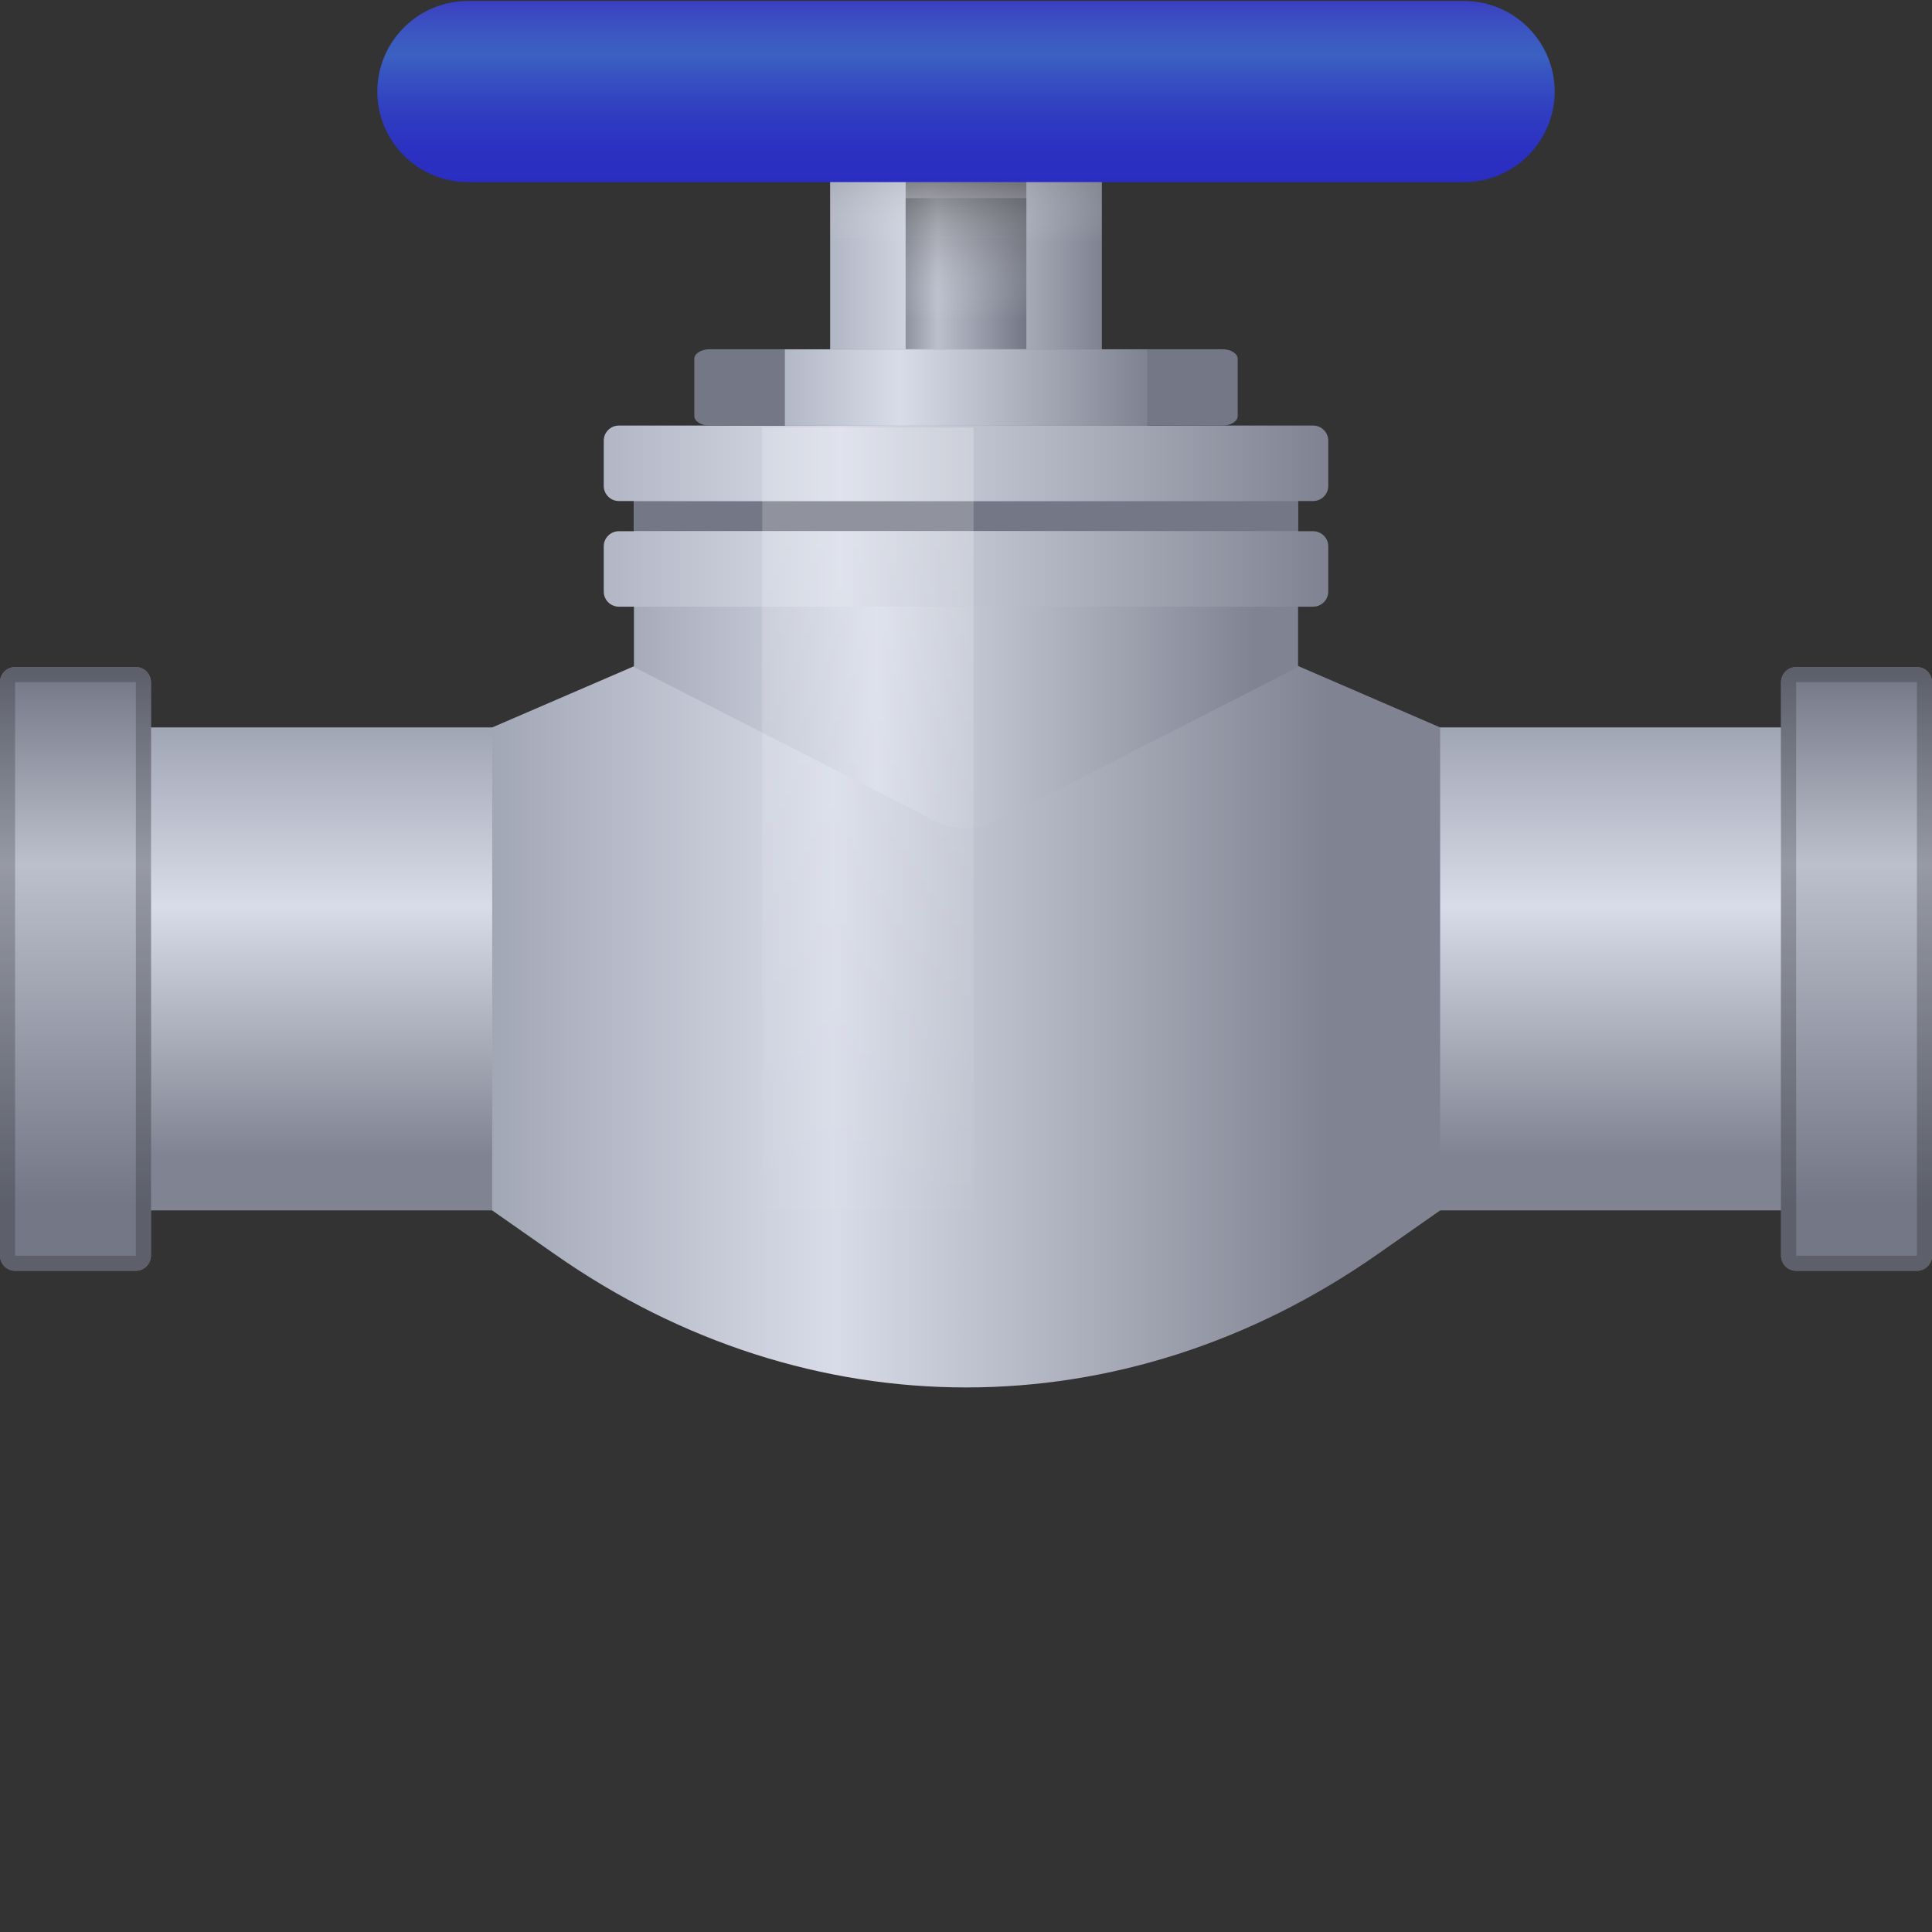 <?xml version="1.0" encoding="UTF-8" standalone="no"?>
<!-- Generator: Adobe Illustrator 25.4.1, SVG Export Plug-In . SVG Version: 6.00 Build 0)  -->

<svg
   version="1.1"
   id="레이어_1"
   x="0px"
   y="0px"
   viewBox="0 0 128 128"
   style="enable-background:new 0 0 128 128;"
   xml:space="preserve"
   xmlns="http://www.w3.org/2000/svg"
   xmlns:svg="http://www.w3.org/2000/svg"><rect x="0" y="0" width="128" height="128" fill="#333333" stroke="none"/><defs
   id="defs204"><linearGradient
     id="SVGID_00000113337570864901920100000001020545899122126739_"
     gradientUnits="userSpaceOnUse"
     x1="64"
     y1="71.973"
     x2="64"
     y2="103.82"><stop
       offset="0"
       style="stop-color:#A2A7B6"
       id="stop19-9" /><stop
       offset="0.359"
       style="stop-color:#D8DCE8"
       id="stop21-6" /><stop
       offset="0.881"
       style="stop-color:#808492"
       id="stop23-2" /></linearGradient><linearGradient
     id="SVGID_00000100366215409934223040000004970091217438571178_"
     gradientUnits="userSpaceOnUse"
     x1="27"
     y1="89.714"
     x2="101"
     y2="89.714"
     gradientTransform="translate(-129,-23.5)"><stop
       offset="0"
       style="stop-color:#A2A7B6"
       id="stop28-9" /><stop
       offset="0.359"
       style="stop-color:#D8DCE8"
       id="stop30-2" /><stop
       offset="0.881"
       style="stop-color:#808492"
       id="stop32-6" /></linearGradient><linearGradient
     id="SVGID_00000148620787665273505180000016383238395359812534_"
     gradientUnits="userSpaceOnUse"
     x1="22.135"
     y1="-578.508"
     x2="22.135"
     y2="-626.278"
     gradientTransform="rotate(90,-282,-256)"><stop
       offset="0"
       style="stop-color:#A2A7B6"
       id="stop37-3" /><stop
       offset="0.359"
       style="stop-color:#D8DCE8"
       id="stop39-0" /><stop
       offset="0.881"
       style="stop-color:#808492"
       id="stop41-1" /></linearGradient><linearGradient
     id="SVGID_00000085963255399140497890000012903711458147017867_"
     gradientUnits="userSpaceOnUse"
     x1="35.444"
     y1="65.469"
     x2="94.562"
     y2="65.469"
     gradientTransform="translate(-129,-23.5)"><stop
       offset="0"
       style="stop-color:#A2A7B6"
       id="stop46-8" /><stop
       offset="0.359"
       style="stop-color:#D8DCE8"
       id="stop48-7" /><stop
       offset="0.881"
       style="stop-color:#808492"
       id="stop50-3" /></linearGradient><linearGradient
     id="SVGID_00000178201204093726493540000003102187651951048095_"
     gradientUnits="userSpaceOnUse"
     x1="43.296"
     y1="66.635"
     x2="24.182"
     y2="66.635"
     gradientTransform="translate(-136.785,-18.145)"><stop
       offset="0"
       style="stop-color:#A2A7B6"
       id="stop55-8" /><stop
       offset="0.359"
       style="stop-color:#D8DCE8"
       id="stop57-6" /><stop
       offset="0.881"
       style="stop-color:#808492"
       id="stop59-4" /></linearGradient><linearGradient
     id="SVGID_00000168115364119375775840000009349469597050372265_"
     gradientUnits="userSpaceOnUse"
     x1="33"
     y1="66.635"
     x2="39.694"
     y2="66.635"
     gradientTransform="translate(-136.785,-18.145)"><stop
       offset="0"
       style="stop-color:#A2A7B6"
       id="stop66-7" /><stop
       offset="0.359"
       style="stop-color:#D8DCE8"
       id="stop68-1" /><stop
       offset="0.881"
       style="stop-color:#808492"
       id="stop70-9" /></linearGradient><linearGradient
     id="SVGID_00000090253291250399068970000010591097730835379614_"
     gradientUnits="userSpaceOnUse"
     x1="64"
     y1="39.635"
     x2="64"
     y2="52.635"
     gradientTransform="translate(-129,-12.5)"><stop
       offset="0"
       style="stop-color:#000000"
       id="stop75-1" /><stop
       offset="1"
       style="stop-color:#FFFFFF;stop-opacity:0"
       id="stop77-2" /></linearGradient><linearGradient
     id="SVGID_00000102520426552333220540000013132840275808045201_"
     gradientUnits="userSpaceOnUse"
     x1="27.556"
     y1="45.135"
     x2="42.148"
     y2="45.135"
     gradientTransform="translate(-129,-12.5)"><stop
       offset="0.335"
       style="stop-color:#8A8D96"
       id="stop82" /><stop
       offset="1"
       style="stop-color:#4D5154"
       id="stop84-2" /></linearGradient><linearGradient
     id="SVGID_00000043418368504192321080000017124190563372476801_"
     gradientUnits="userSpaceOnUse"
     x1="35.556"
     y1="45.135"
     x2="39.326"
     y2="45.135"
     gradientTransform="translate(-129,-12.5)"><stop
       offset="0"
       style="stop-color:#4D5154"
       id="stop89" /><stop
       offset="0.335"
       style="stop-color:#8A8D96"
       id="stop91-8" /><stop
       offset="1"
       style="stop-color:#4D5154"
       id="stop93-0" /></linearGradient><linearGradient
     id="SVGID_00000001656625240140929180000000898151611047532175_"
     gradientUnits="userSpaceOnUse"
     x1="27.778"
     y1="45.135"
     x2="31.26"
     y2="45.135"
     gradientTransform="translate(-129,-12.5)"><stop
       offset="0"
       style="stop-color:#4D5154"
       id="stop98-6" /><stop
       offset="0.217"
       style="stop-color:#8A8D96"
       id="stop100-2" /><stop
       offset="1"
       style="stop-color:#4D5154"
       id="stop102-1" /></linearGradient><linearGradient
     id="SVGID_00000053542469709711731620000002749258201286176421_"
     gradientUnits="userSpaceOnUse"
     x1="69.556"
     y1="46.135"
     x2="84.148"
     y2="46.135"
     gradientTransform="translate(-129,-12.5)"><stop
       offset="0.335"
       style="stop-color:#8A8D96"
       id="stop107" /><stop
       offset="1"
       style="stop-color:#4D5154"
       id="stop109" /></linearGradient><linearGradient
     id="SVGID_00000147218698855376165700000018293031684389115020_"
     gradientUnits="userSpaceOnUse"
     x1="77.556"
     y1="46.135"
     x2="81.326"
     y2="46.135"
     gradientTransform="translate(-129,-12.5)"><stop
       offset="0"
       style="stop-color:#4D5154"
       id="stop114" /><stop
       offset="0.335"
       style="stop-color:#8A8D96"
       id="stop116" /><stop
       offset="1"
       style="stop-color:#4D5154"
       id="stop118" /></linearGradient><linearGradient
     id="SVGID_00000060013443882647973120000017483484884182824877_"
     gradientUnits="userSpaceOnUse"
     x1="69.778"
     y1="46.135"
     x2="73.259"
     y2="46.135"
     gradientTransform="translate(-129,-12.5)"><stop
       offset="0"
       style="stop-color:#4D5154"
       id="stop123-2" /><stop
       offset="0.217"
       style="stop-color:#8A8D96"
       id="stop125" /><stop
       offset="1"
       style="stop-color:#4D5154"
       id="stop127" /></linearGradient><linearGradient
     id="SVGID_00000159470211847927251000000002356256911239009451_"
     gradientUnits="userSpaceOnUse"
     x1="89.556"
     y1="45.135"
     x2="104.148"
     y2="45.135"
     gradientTransform="translate(-129,-12.5)"><stop
       offset="0.335"
       style="stop-color:#8A8D96"
       id="stop132-6" /><stop
       offset="1"
       style="stop-color:#4D5154"
       id="stop134-9" /></linearGradient><linearGradient
     id="SVGID_00000016775632654045570880000011231609187430569871_"
     gradientUnits="userSpaceOnUse"
     x1="97.556"
     y1="45.135"
     x2="101.326"
     y2="45.135"
     gradientTransform="translate(-129,-12.5)"><stop
       offset="0"
       style="stop-color:#4D5154"
       id="stop139" /><stop
       offset="0.335"
       style="stop-color:#8A8D96"
       id="stop141-2" /><stop
       offset="1"
       style="stop-color:#4D5154"
       id="stop143-5" /></linearGradient><linearGradient
     id="SVGID_00000052105706163735169090000005123272930380059309_"
     gradientUnits="userSpaceOnUse"
     x1="89.778"
     y1="45.135"
     x2="93.259"
     y2="45.135"
     gradientTransform="translate(-129,-12.5)"><stop
       offset="0"
       style="stop-color:#4D5154"
       id="stop148" /><stop
       offset="0.217"
       style="stop-color:#8A8D96"
       id="stop150-7" /><stop
       offset="1"
       style="stop-color:#4D5154"
       id="stop152-0" /></linearGradient><linearGradient
     id="SVGID_00000094612155287775639040000018031928493856000681_"
     gradientUnits="userSpaceOnUse"
     x1="30"
     y1="45.135"
     x2="36"
     y2="45.135"
     gradientTransform="translate(-129,-12.5)"><stop
       offset="0"
       style="stop-color:#A2A7B6"
       id="stop159-5" /><stop
       offset="0.359"
       style="stop-color:#D8DCE8"
       id="stop161-4" /><stop
       offset="0.881"
       style="stop-color:#808492"
       id="stop163-0" /></linearGradient><linearGradient
     id="SVGID_00000016765790162908563510000006689954785725286045_"
     gradientUnits="userSpaceOnUse"
     x1="72"
     y1="46.135"
     x2="78"
     y2="46.135"
     gradientTransform="translate(-129,-12.5)"><stop
       offset="0"
       style="stop-color:#A2A7B6"
       id="stop172-0" /><stop
       offset="0.359"
       style="stop-color:#D8DCE8"
       id="stop174" /><stop
       offset="0.881"
       style="stop-color:#808492"
       id="stop176" /></linearGradient><linearGradient
     id="SVGID_00000167391426344672543420000014892261948269259667_"
     gradientUnits="userSpaceOnUse"
     x1="92"
     y1="45.135"
     x2="98"
     y2="45.135"
     gradientTransform="translate(-129,-12.5)"><stop
       offset="0"
       style="stop-color:#A2A7B6"
       id="stop185-9" /><stop
       offset="0.359"
       style="stop-color:#D8DCE8"
       id="stop187-8" /><stop
       offset="0.881"
       style="stop-color:#808492"
       id="stop189" /></linearGradient><linearGradient
     id="SVGID_00000070830447907883767940000002142204839230795140_"
     gradientUnits="userSpaceOnUse"
     x1="92"
     y1="16.135"
     x2="98"
     y2="16.135"><stop
       offset="0"
       style="stop-color:#A2A7B6"
       id="stop198" /><stop
       offset="0.359"
       style="stop-color:#D8DCE8"
       id="stop200" /><stop
       offset="0.881"
       style="stop-color:#808492"
       id="stop202" /></linearGradient><linearGradient
     id="SVGID_00000101815000989836029350000011955280067770397605_"
     gradientUnits="userSpaceOnUse"
     x1="72"
     y1="15.135"
     x2="78"
     y2="15.135"><stop
       offset="0"
       style="stop-color:#A2A7B6"
       id="stop211" /><stop
       offset="0.359"
       style="stop-color:#D8DCE8"
       id="stop213" /><stop
       offset="0.881"
       style="stop-color:#808492"
       id="stop215" /></linearGradient><linearGradient
     id="SVGID_00000060743644446779664410000008468430205873729449_"
     gradientUnits="userSpaceOnUse"
     x1="50"
     y1="15.135"
     x2="56"
     y2="15.135"><stop
       offset="0"
       style="stop-color:#A2A7B6"
       id="stop224" /><stop
       offset="0.359"
       style="stop-color:#D8DCE8"
       id="stop226" /><stop
       offset="0.881"
       style="stop-color:#808492"
       id="stop228" /></linearGradient><linearGradient
     id="SVGID_00000137842536183767582410000013606967562983066800_"
     gradientUnits="userSpaceOnUse"
     x1="30"
     y1="16.135"
     x2="36"
     y2="16.135"><stop
       offset="0"
       style="stop-color:#A2A7B6"
       id="stop237" /><stop
       offset="0.359"
       style="stop-color:#D8DCE8"
       id="stop239" /><stop
       offset="0.881"
       style="stop-color:#808492"
       id="stop241" /></linearGradient><linearGradient
     id="SVGID_00000030478941932934061020000008408357572907639740_"
     gradientUnits="userSpaceOnUse"
     x1="-2.365"
     y1="-564.804"
     x2="-2.365"
     y2="-640.441"
     gradientTransform="rotate(90,-340.25,-326.75)"><stop
       offset="0"
       style="stop-color:#A2A7B6"
       id="stop250" /><stop
       offset="0.359"
       style="stop-color:#D8DCE8"
       id="stop252" /><stop
       offset="0.881"
       style="stop-color:#808492"
       id="stop254" /></linearGradient><linearGradient
     id="SVGID_00000047777787741966548660000010381247134283894971_"
     gradientUnits="userSpaceOnUse"
     x1="11.635"
     y1="-564.804"
     x2="11.635"
     y2="-640.441"
     gradientTransform="rotate(90,-340.25,-326.75)"><stop
       offset="0"
       style="stop-color:#A2A7B6"
       id="stop259" /><stop
       offset="0.359"
       style="stop-color:#D8DCE8"
       id="stop261" /><stop
       offset="0.881"
       style="stop-color:#808492"
       id="stop263" /></linearGradient><linearGradient
     id="SVGID_00000181061084986316258110000013227026650256901776_"
     gradientUnits="userSpaceOnUse"
     x1="123"
     y1="68.058"
     x2="123"
     y2="107.867"
     gradientTransform="translate(-129,-23.5)"><stop
       offset="0"
       style="stop-color:#747886"
       id="stop268" /><stop
       offset="0.318"
       style="stop-color:#BCC0CD"
       id="stop270" /><stop
       offset="0.881"
       style="stop-color:#747886"
       id="stop272" /></linearGradient><linearGradient
     id="SVGID_00000109020751216170015950000010617729111909020290_"
     gradientUnits="userSpaceOnUse"
     x1="5"
     y1="68.058"
     x2="5"
     y2="107.867"
     gradientTransform="translate(-129,-23.5)"><stop
       offset="0"
       style="stop-color:#747886"
       id="stop277" /><stop
       offset="0.318"
       style="stop-color:#BCC0CD"
       id="stop279" /><stop
       offset="0.881"
       style="stop-color:#747886"
       id="stop281" /></linearGradient><linearGradient
     id="SVGID_00000152952090181689881750000016339432309065528746_"
     gradientUnits="userSpaceOnUse"
     x1="53"
     y1="61.062"
     x2="53"
     y2="116.714"
     gradientTransform="translate(-129,-23.5)"><stop
       offset="0"
       style="stop-color:#FFFFFF"
       id="stop294" /><stop
       offset="1"
       style="stop-color:#FFFFFF;stop-opacity:0"
       id="stop296" /></linearGradient><linearGradient
     id="SVGID_00000090275354627124582940000010669834652248292489_"
     gradientUnits="userSpaceOnUse"
     x1="53"
     y1="21.348"
     x2="53"
     y2="45.873"
     gradientTransform="translate(-129,-12.5)"><stop
       offset="0"
       style="stop-color:#FFFFFF"
       id="stop301" /><stop
       offset="1"
       style="stop-color:#FFFFFF;stop-opacity:0"
       id="stop303" /></linearGradient><linearGradient
     id="SVGID_00000135650558569873209010000002245641334127811735_"
     gradientUnits="userSpaceOnUse"
     x1="47.556"
     y1="46.135"
     x2="62.148"
     y2="46.135"
     gradientTransform="translate(-129,-12.5)"><stop
       offset="0.335"
       style="stop-color:#8A8D96"
       id="stop308" /><stop
       offset="1"
       style="stop-color:#4D5154"
       id="stop310" /></linearGradient><linearGradient
     id="SVGID_00000147932566187782957930000004812839528549683884_"
     gradientUnits="userSpaceOnUse"
     x1="55.556"
     y1="46.135"
     x2="59.326"
     y2="46.135"
     gradientTransform="translate(-129,-12.5)"><stop
       offset="0"
       style="stop-color:#4D5154"
       id="stop315" /><stop
       offset="0.335"
       style="stop-color:#8A8D96"
       id="stop317" /><stop
       offset="1"
       style="stop-color:#4D5154"
       id="stop319" /></linearGradient><linearGradient
     id="SVGID_00000009562582451512378870000004893339791863449232_"
     gradientUnits="userSpaceOnUse"
     x1="47.778"
     y1="46.135"
     x2="51.259"
     y2="46.135"
     gradientTransform="translate(-129,-12.5)"><stop
       offset="0"
       style="stop-color:#4D5154"
       id="stop324" /><stop
       offset="0.217"
       style="stop-color:#8A8D96"
       id="stop326" /><stop
       offset="1"
       style="stop-color:#4D5154"
       id="stop328" /></linearGradient><linearGradient
     id="SVGID_00000112610540120256637780000012977556230292585381_"
     gradientUnits="userSpaceOnUse"
     x1="50"
     y1="46.135"
     x2="56"
     y2="46.135"
     gradientTransform="translate(-129,-12.5)"><stop
       offset="0"
       style="stop-color:#A2A7B6"
       id="stop333" /><stop
       offset="0.359"
       style="stop-color:#D8DCE8"
       id="stop335" /><stop
       offset="0.881"
       style="stop-color:#808492"
       id="stop337" /></linearGradient><linearGradient
     id="SVGID_00000113337570864901920100000001020545899122126739_-7"
     gradientUnits="userSpaceOnUse"
     x1="64"
     y1="71.973"
     x2="64"
     y2="103.82"><stop
       offset="0"
       style="stop-color:#A2A7B6"
       id="stop19-99" /><stop
       offset="0.359"
       style="stop-color:#D8DCE8"
       id="stop21-1" /><stop
       offset="0.881"
       style="stop-color:#808492"
       id="stop23-3" /></linearGradient><linearGradient
     id="SVGID_00000100366215409934223040000004970091217438571178_-6"
     gradientUnits="userSpaceOnUse"
     x1="27"
     y1="89.714"
     x2="101"
     y2="89.714"
     gradientTransform="translate(-137.956,-23.056)"><stop
       offset="0"
       style="stop-color:#A2A7B6"
       id="stop28-5" /><stop
       offset="0.359"
       style="stop-color:#D8DCE8"
       id="stop30-3" /><stop
       offset="0.881"
       style="stop-color:#808492"
       id="stop32-8" /></linearGradient><linearGradient
     id="SVGID_00000085963255399140497890000012903711458147017867_-0"
     gradientUnits="userSpaceOnUse"
     x1="35.444"
     y1="65.469"
     x2="94.562"
     y2="65.469"
     gradientTransform="translate(-137.956,-23.056)"><stop
       offset="0"
       style="stop-color:#A2A7B6"
       id="stop46-0" /><stop
       offset="0.359"
       style="stop-color:#D8DCE8"
       id="stop48-9" /><stop
       offset="0.881"
       style="stop-color:#808492"
       id="stop50-2" /></linearGradient><linearGradient
     id="SVGID_00000178201204093726493540000003102187651951048095_-5"
     gradientUnits="userSpaceOnUse"
     x1="43.296"
     y1="66.635"
     x2="24.182"
     y2="66.635"
     gradientTransform="translate(-145.741,-17.701)"><stop
       offset="0"
       style="stop-color:#A2A7B6"
       id="stop55-5" /><stop
       offset="0.359"
       style="stop-color:#D8DCE8"
       id="stop57-9" /><stop
       offset="0.881"
       style="stop-color:#808492"
       id="stop59-46" /></linearGradient><linearGradient
     id="SVGID_00000168115364119375775840000009349469597050372265_-1"
     gradientUnits="userSpaceOnUse"
     x1="33"
     y1="66.635"
     x2="39.694"
     y2="66.635"
     gradientTransform="translate(-145.741,-17.701)"><stop
       offset="0"
       style="stop-color:#A2A7B6"
       id="stop66-71" /><stop
       offset="0.359"
       style="stop-color:#D8DCE8"
       id="stop68-2" /><stop
       offset="0.881"
       style="stop-color:#808492"
       id="stop70-0" /></linearGradient><linearGradient
     id="SVGID_00000090253291250399068970000010591097730835379614_-6"
     gradientUnits="userSpaceOnUse"
     x1="64"
     y1="39.635"
     x2="64"
     y2="52.635"
     gradientTransform="translate(-137.956,-12.056)"><stop
       offset="0"
       style="stop-color:#000000"
       id="stop75-8" /><stop
       offset="1"
       style="stop-color:#FFFFFF;stop-opacity:0"
       id="stop77-0" /></linearGradient><linearGradient
     id="SVGID_00000102520426552333220540000013132840275808045201_-6"
     gradientUnits="userSpaceOnUse"
     x1="27.556"
     y1="45.135"
     x2="42.148"
     y2="45.135"
     gradientTransform="translate(-137.956,-12.056)"><stop
       offset="0.335"
       style="stop-color:#8A8D96"
       id="stop82-4" /><stop
       offset="1"
       style="stop-color:#4D5154"
       id="stop84-7" /></linearGradient><linearGradient
     id="SVGID_00000043418368504192321080000017124190563372476801_-2"
     gradientUnits="userSpaceOnUse"
     x1="35.556"
     y1="45.135"
     x2="39.326"
     y2="45.135"
     gradientTransform="translate(-137.956,-12.056)"><stop
       offset="0"
       style="stop-color:#4D5154"
       id="stop89-7" /><stop
       offset="0.335"
       style="stop-color:#8A8D96"
       id="stop91-9" /><stop
       offset="1"
       style="stop-color:#4D5154"
       id="stop93-1" /></linearGradient><linearGradient
     id="SVGID_00000001656625240140929180000000898151611047532175_-9"
     gradientUnits="userSpaceOnUse"
     x1="27.778"
     y1="45.135"
     x2="31.26"
     y2="45.135"
     gradientTransform="translate(-137.956,-12.056)"><stop
       offset="0"
       style="stop-color:#4D5154"
       id="stop98-67" /><stop
       offset="0.217"
       style="stop-color:#8A8D96"
       id="stop100-1" /><stop
       offset="1"
       style="stop-color:#4D5154"
       id="stop102-5" /></linearGradient><linearGradient
     id="SVGID_00000053542469709711731620000002749258201286176421_-1"
     gradientUnits="userSpaceOnUse"
     x1="69.556"
     y1="46.135"
     x2="84.148"
     y2="46.135"
     gradientTransform="translate(-137.956,-12.056)"><stop
       offset="0.335"
       style="stop-color:#8A8D96"
       id="stop107-4" /><stop
       offset="1"
       style="stop-color:#4D5154"
       id="stop109-2" /></linearGradient><linearGradient
     id="SVGID_00000147218698855376165700000018293031684389115020_-5"
     gradientUnits="userSpaceOnUse"
     x1="77.556"
     y1="46.135"
     x2="81.326"
     y2="46.135"
     gradientTransform="translate(-137.956,-12.056)"><stop
       offset="0"
       style="stop-color:#4D5154"
       id="stop114-5" /><stop
       offset="0.335"
       style="stop-color:#8A8D96"
       id="stop116-1" /><stop
       offset="1"
       style="stop-color:#4D5154"
       id="stop118-7" /></linearGradient><linearGradient
     id="SVGID_00000060013443882647973120000017483484884182824877_-8"
     gradientUnits="userSpaceOnUse"
     x1="69.778"
     y1="46.135"
     x2="73.259"
     y2="46.135"
     gradientTransform="translate(-137.956,-12.056)"><stop
       offset="0"
       style="stop-color:#4D5154"
       id="stop123-5" /><stop
       offset="0.217"
       style="stop-color:#8A8D96"
       id="stop125-8" /><stop
       offset="1"
       style="stop-color:#4D5154"
       id="stop127-5" /></linearGradient><linearGradient
     id="SVGID_00000159470211847927251000000002356256911239009451_-5"
     gradientUnits="userSpaceOnUse"
     x1="89.556"
     y1="45.135"
     x2="104.148"
     y2="45.135"
     gradientTransform="translate(-137.956,-12.056)"><stop
       offset="0.335"
       style="stop-color:#8A8D96"
       id="stop132-0" /><stop
       offset="1"
       style="stop-color:#4D5154"
       id="stop134-2" /></linearGradient><linearGradient
     id="SVGID_00000016775632654045570880000011231609187430569871_-1"
     gradientUnits="userSpaceOnUse"
     x1="97.556"
     y1="45.135"
     x2="101.326"
     y2="45.135"
     gradientTransform="translate(-137.956,-12.056)"><stop
       offset="0"
       style="stop-color:#4D5154"
       id="stop139-1" /><stop
       offset="0.335"
       style="stop-color:#8A8D96"
       id="stop141-0" /><stop
       offset="1"
       style="stop-color:#4D5154"
       id="stop143-8" /></linearGradient><linearGradient
     id="SVGID_00000052105706163735169090000005123272930380059309_-2"
     gradientUnits="userSpaceOnUse"
     x1="89.778"
     y1="45.135"
     x2="93.259"
     y2="45.135"
     gradientTransform="translate(-137.956,-12.056)"><stop
       offset="0"
       style="stop-color:#4D5154"
       id="stop148-4" /><stop
       offset="0.217"
       style="stop-color:#8A8D96"
       id="stop150-0" /><stop
       offset="1"
       style="stop-color:#4D5154"
       id="stop152-6" /></linearGradient><linearGradient
     id="SVGID_00000094612155287775639040000018031928493856000681_-9"
     gradientUnits="userSpaceOnUse"
     x1="30"
     y1="45.135"
     x2="36"
     y2="45.135"
     gradientTransform="translate(-137.956,-12.056)"><stop
       offset="0"
       style="stop-color:#A2A7B6"
       id="stop159-1" /><stop
       offset="0.359"
       style="stop-color:#D8DCE8"
       id="stop161-0" /><stop
       offset="0.881"
       style="stop-color:#808492"
       id="stop163-08" /></linearGradient><linearGradient
     id="SVGID_00000016765790162908563510000006689954785725286045_-0"
     gradientUnits="userSpaceOnUse"
     x1="72"
     y1="46.135"
     x2="78"
     y2="46.135"
     gradientTransform="translate(-137.956,-12.056)"><stop
       offset="0"
       style="stop-color:#A2A7B6"
       id="stop172-7" /><stop
       offset="0.359"
       style="stop-color:#D8DCE8"
       id="stop174-3" /><stop
       offset="0.881"
       style="stop-color:#808492"
       id="stop176-2" /></linearGradient><linearGradient
     id="SVGID_00000167391426344672543420000014892261948269259667_-3"
     gradientUnits="userSpaceOnUse"
     x1="92"
     y1="45.135"
     x2="98"
     y2="45.135"
     gradientTransform="translate(-137.956,-12.056)"><stop
       offset="0"
       style="stop-color:#A2A7B6"
       id="stop185-4" /><stop
       offset="0.359"
       style="stop-color:#D8DCE8"
       id="stop187-2" /><stop
       offset="0.881"
       style="stop-color:#808492"
       id="stop189-2" /></linearGradient><linearGradient
     id="SVGID_00000070830447907883767940000002142204839230795140_-2"
     gradientUnits="userSpaceOnUse"
     x1="92"
     y1="16.135"
     x2="98"
     y2="16.135"><stop
       offset="0"
       style="stop-color:#A2A7B6"
       id="stop198-6" /><stop
       offset="0.359"
       style="stop-color:#D8DCE8"
       id="stop200-3" /><stop
       offset="0.881"
       style="stop-color:#808492"
       id="stop202-9" /></linearGradient><linearGradient
     id="SVGID_00000101815000989836029350000011955280067770397605_-7"
     gradientUnits="userSpaceOnUse"
     x1="72"
     y1="15.135"
     x2="78"
     y2="15.135"><stop
       offset="0"
       style="stop-color:#A2A7B6"
       id="stop211-6" /><stop
       offset="0.359"
       style="stop-color:#D8DCE8"
       id="stop213-2" /><stop
       offset="0.881"
       style="stop-color:#808492"
       id="stop215-1" /></linearGradient><linearGradient
     id="SVGID_00000060743644446779664410000008468430205873729449_-5"
     gradientUnits="userSpaceOnUse"
     x1="50"
     y1="15.135"
     x2="56"
     y2="15.135"><stop
       offset="0"
       style="stop-color:#A2A7B6"
       id="stop224-2" /><stop
       offset="0.359"
       style="stop-color:#D8DCE8"
       id="stop226-0" /><stop
       offset="0.881"
       style="stop-color:#808492"
       id="stop228-2" /></linearGradient><linearGradient
     id="SVGID_00000137842536183767582410000013606967562983066800_-2"
     gradientUnits="userSpaceOnUse"
     x1="30"
     y1="16.135"
     x2="36"
     y2="16.135"><stop
       offset="0"
       style="stop-color:#A2A7B6"
       id="stop237-8" /><stop
       offset="0.359"
       style="stop-color:#D8DCE8"
       id="stop239-3" /><stop
       offset="0.881"
       style="stop-color:#808492"
       id="stop241-1" /></linearGradient><linearGradient
     id="SVGID_00000030478941932934061020000008408357572907639740_-7"
     gradientUnits="userSpaceOnUse"
     x1="-2.365"
     y1="-564.804"
     x2="-2.365"
     y2="-640.441"
     gradientTransform="rotate(90,-344.95,-331.006)"><stop
       offset="0"
       style="stop-color:#A2A7B6"
       id="stop250-9" /><stop
       offset="0.359"
       style="stop-color:#D8DCE8"
       id="stop252-4" /><stop
       offset="0.881"
       style="stop-color:#808492"
       id="stop254-5" /></linearGradient><linearGradient
     id="SVGID_00000047777787741966548660000010381247134283894971_-6"
     gradientUnits="userSpaceOnUse"
     x1="11.635"
     y1="-564.804"
     x2="11.635"
     y2="-640.441"
     gradientTransform="rotate(90,-344.95,-331.006)"><stop
       offset="0"
       style="stop-color:#A2A7B6"
       id="stop259-1" /><stop
       offset="0.359"
       style="stop-color:#D8DCE8"
       id="stop261-7" /><stop
       offset="0.881"
       style="stop-color:#808492"
       id="stop263-6" /></linearGradient><linearGradient
     id="SVGID_00000181061084986316258110000013227026650256901776_-9"
     gradientUnits="userSpaceOnUse"
     x1="123"
     y1="68.058"
     x2="123"
     y2="107.867"
     gradientTransform="translate(-137.956,-23.056)"><stop
       offset="0"
       style="stop-color:#747886"
       id="stop268-4" /><stop
       offset="0.318"
       style="stop-color:#BCC0CD"
       id="stop270-6" /><stop
       offset="0.881"
       style="stop-color:#747886"
       id="stop272-7" /></linearGradient><linearGradient
     id="SVGID_00000109020751216170015950000010617729111909020290_-5"
     gradientUnits="userSpaceOnUse"
     x1="5"
     y1="68.058"
     x2="5"
     y2="107.867"
     gradientTransform="translate(-137.956,-23.056)"><stop
       offset="0"
       style="stop-color:#747886"
       id="stop277-1" /><stop
       offset="0.318"
       style="stop-color:#BCC0CD"
       id="stop279-2" /><stop
       offset="0.881"
       style="stop-color:#747886"
       id="stop281-9" /></linearGradient><linearGradient
     id="SVGID_00000152952090181689881750000016339432309065528746_-1"
     gradientUnits="userSpaceOnUse"
     x1="53"
     y1="61.062"
     x2="53"
     y2="116.714"
     gradientTransform="translate(-137.956,-23.056)"><stop
       offset="0"
       style="stop-color:#FFFFFF"
       id="stop294-1" /><stop
       offset="1"
       style="stop-color:#FFFFFF;stop-opacity:0"
       id="stop296-6" /></linearGradient><linearGradient
     id="SVGID_00000090275354627124582940000010669834652248292489_-5"
     gradientUnits="userSpaceOnUse"
     x1="53"
     y1="21.348"
     x2="53"
     y2="45.873"
     gradientTransform="translate(-137.956,-12.056)"><stop
       offset="0"
       style="stop-color:#FFFFFF"
       id="stop301-0" /><stop
       offset="1"
       style="stop-color:#FFFFFF;stop-opacity:0"
       id="stop303-9" /></linearGradient><linearGradient
     id="SVGID_00000135650558569873209010000002245641334127811735_-0"
     gradientUnits="userSpaceOnUse"
     x1="47.556"
     y1="46.135"
     x2="62.148"
     y2="46.135"
     gradientTransform="translate(-137.956,-12.056)"><stop
       offset="0.335"
       style="stop-color:#8A8D96"
       id="stop308-4" /><stop
       offset="1"
       style="stop-color:#4D5154"
       id="stop310-3" /></linearGradient><linearGradient
     id="SVGID_00000147932566187782957930000004812839528549683884_-7"
     gradientUnits="userSpaceOnUse"
     x1="55.556"
     y1="46.135"
     x2="59.326"
     y2="46.135"
     gradientTransform="translate(-137.956,-12.056)"><stop
       offset="0"
       style="stop-color:#4D5154"
       id="stop315-6" /><stop
       offset="0.335"
       style="stop-color:#8A8D96"
       id="stop317-3" /><stop
       offset="1"
       style="stop-color:#4D5154"
       id="stop319-1" /></linearGradient><linearGradient
     id="SVGID_00000009562582451512378870000004893339791863449232_-8"
     gradientUnits="userSpaceOnUse"
     x1="47.778"
     y1="46.135"
     x2="51.259"
     y2="46.135"
     gradientTransform="translate(-137.956,-12.056)"><stop
       offset="0"
       style="stop-color:#4D5154"
       id="stop324-8" /><stop
       offset="0.217"
       style="stop-color:#8A8D96"
       id="stop326-3" /><stop
       offset="1"
       style="stop-color:#4D5154"
       id="stop328-1" /></linearGradient><linearGradient
     id="SVGID_00000112610540120256637780000012977556230292585381_-7"
     gradientUnits="userSpaceOnUse"
     x1="50"
     y1="46.135"
     x2="56"
     y2="46.135"
     gradientTransform="translate(-137.956,-12.056)"><stop
       offset="0"
       style="stop-color:#A2A7B6"
       id="stop333-3" /><stop
       offset="0.359"
       style="stop-color:#D8DCE8"
       id="stop335-0" /><stop
       offset="0.881"
       style="stop-color:#808492"
       id="stop337-4" /></linearGradient></defs>
<style
   type="text/css"
   id="style2">
	.그림자_x0020_만들기{fill:none;}
	.모퉁이_x0020_둥글리기_x0020_2pt{fill:#FFFFFF;stroke:#231815;stroke-miterlimit:10;}
	.라이브_x0020_반사_x0020_X{fill:none;}
	.경사_x0020_부드럽게{fill:url(#SVGID_1_);}
	.황혼{fill:#FFFFFF;}
	.잎_GS{fill:#FFE100;}
	.퐁파두르_GS{fill-rule:evenodd;clip-rule:evenodd;fill:#4CACE2;}
	.st0{fill:url(#SVGID_00000147217040870833936540000013832760447803374003_);}
	.st1{fill:url(#SVGID_00000183216832519157372770000014343171775111333537_);}
	.st2{fill:url(#SVGID_00000063620483904057885610000016209357804767347857_);}
	.st3{fill:url(#SVGID_00000170975914333550980320000002066450498322665877_);}
	.st4{fill:url(#SVGID_00000044152629301718318830000007700842819392968848_);}
	.st5{fill:#747886;}
	.st6{fill:url(#SVGID_00000173158542050796995960000015424653853584316320_);}
	.st7{fill:url(#SVGID_00000005986056523504589210000002403346790343436172_);}
	.st8{opacity:0.5;fill:url(#SVGID_00000016060031682736486100000013605107544850742661_);}
	.st9{opacity:0.5;fill:url(#SVGID_00000103947762726108539650000014129419066687143603_);}
	.st10{fill:url(#SVGID_00000009574651835423810880000012146412070912748712_);}
	.st11{fill:url(#SVGID_00000149347015367566829330000009284990796332435605_);}
	.st12{fill:url(#SVGID_00000167395337385440049680000003050718586667693236_);}
	.st13{fill:url(#SVGID_00000123433885349561541210000009790254826879374522_);}
	.st14{fill:url(#SVGID_00000111892445199336493950000011408989516349326730_);}
	.st15{fill:url(#SVGID_00000127738795523742708380000010794580299123598224_);}
	.st16{fill:url(#SVGID_00000077291554975927224690000013023952332347081383_);}
	.st17{opacity:0.2;}
	.st18{opacity:0.2;fill:url(#SVGID_00000125565799683256910160000010532216247066319804_);}
	.st19{opacity:0.2;fill:url(#SVGID_00000105399557863834902230000004437996258978046634_);}
</style>
<linearGradient
   id="SVGID_1_"
   gradientUnits="userSpaceOnUse"
   x1="0"
   y1="0"
   x2="0.707"
   y2="0.707">
	<stop
   offset="0"
   style="stop-color:#E6E7EA"
   id="stop4" />
	<stop
   offset="0.175"
   style="stop-color:#E2E3E6"
   id="stop6" />
	<stop
   offset="0.354"
   style="stop-color:#D6D7DA"
   id="stop8" />
	<stop
   offset="0.535"
   style="stop-color:#C1C4C5"
   id="stop10" />
	<stop
   offset="0.717"
   style="stop-color:#A4A8A8"
   id="stop12" />
	<stop
   offset="0.899"
   style="stop-color:#808584"
   id="stop14" />
	<stop
   offset="1"
   style="stop-color:#686E6C"
   id="stop16" />
</linearGradient>
<g
   id="g199">
	<g
   id="g139">
		
			<linearGradient
   id="SVGID_00000173148216779482423880000007323797598889486514_"
   gradientUnits="userSpaceOnUse"
   x1="64"
   y1="83.473"
   x2="64"
   y2="115.32">
			<stop
   offset="0"
   style="stop-color:#A2A7B6"
   id="stop19" />
			<stop
   offset="0.359"
   style="stop-color:#D8DCE8"
   id="stop21" />
			<stop
   offset="0.881"
   style="stop-color:#808492"
   id="stop23" />
		</linearGradient>
		<polygon
   style="fill:url(#SVGID_00000173148216779482423880000007323797598889486514_)"
   points="52,115.13 80,115.13 78,115.13 126,115.13 126,83.13 77,83.13 64,98.13 50,83.13 2,83.13 2,115.13 "
   id="polygon26"
   transform="translate(0,-34.936)" />
		
			<linearGradient
   id="SVGID_00000161626876754114116250000015925844494810597526_"
   gradientUnits="userSpaceOnUse"
   x1="59.2"
   y1="100.714"
   x2="133.2"
   y2="100.714"
   gradientTransform="matrix(0.849,0,0,1,-17.636,-34.936)">
			<stop
   offset="0"
   style="stop-color:#A2A7B6"
   id="stop28" />
			<stop
   offset="0.359"
   style="stop-color:#D8DCE8"
   id="stop30" />
			<stop
   offset="0.881"
   style="stop-color:#808492"
   id="stop32" />
		</linearGradient>
		<path
   style="fill:url(#SVGID_00000161626876754114116250000015925844494810597526_);stroke-width:1.023"
   d="m 44.845,42.914 -12.236,5.28 v 32 l 4.145,2.9 c 16.8,11.77 37.714,11.77 54.515,0 l 4.145,-2.9 v -32 l -12.236,-5.29 c -12.509,-4.37 -25.823,-4.37 -38.332,0.01 z"
   id="path35" />
		
			<linearGradient
   id="SVGID_00000157272547067710321250000004904293273760803715_"
   gradientUnits="userSpaceOnUse"
   x1="40.733"
   y1="76.969"
   x2="88.903"
   y2="76.969"
   gradientTransform="translate(0,-34.936)">
			<stop
   offset="0"
   style="stop-color:#A2A7B6"
   id="stop37" />
			<stop
   offset="0.359"
   style="stop-color:#D8DCE8"
   id="stop39" />
			<stop
   offset="0.881"
   style="stop-color:#808492"
   id="stop41" />
		</linearGradient>
		<path
   style="fill:url(#SVGID_00000157272547067710321250000004904293273760803715_)"
   d="m 86,44.194 -20.26,10.36 c -1.12,0.42 -2.35,0.42 -3.47,0 L 42,44.194 v -14 c 0,-0.55 0.45,-1 1,-1 h 42 c 0.55,0 1,0.45 1,1 z"
   id="path44" />
		
			<linearGradient
   id="SVGID_00000124852195286731213090000017434729623701111684_"
   gradientUnits="userSpaceOnUse"
   x1="52.333"
   y1="42.135"
   x2="75.625"
   y2="42.135"
   gradientTransform="translate(0,-22.936)">
			<stop
   offset="0"
   style="stop-color:#A2A7B6"
   id="stop46" />
			<stop
   offset="0.397"
   style="stop-color:#D8DCE8"
   id="stop48" />
			<stop
   offset="0.881"
   style="stop-color:#808492"
   id="stop50" />
		</linearGradient>
		<rect
   x="55"
   y="8.194"
   style="fill:url(#SVGID_00000124852195286731213090000017434729623701111684_)"
   width="18"
   height="22"
   id="rect53" />
		
			<linearGradient
   id="SVGID_00000106825643216644980800000008897858895547263111_"
   gradientUnits="userSpaceOnUse"
   x1="58.815"
   y1="18.135"
   x2="69.167"
   y2="18.135">
			<stop
   offset="0"
   style="stop-color:#747886"
   id="stop55" />
			<stop
   offset="0.318"
   style="stop-color:#BCC0CD"
   id="stop57" />
			<stop
   offset="0.881"
   style="stop-color:#747886"
   id="stop59" />
		</linearGradient>
		<polygon
   style="fill:url(#SVGID_00000106825643216644980800000008897858895547263111_);"
   points="68,13.13 68,23.13 60,23.13     60,13.13   "
   id="polygon62" />
		<rect
   x="42"
   y="33.194"
   class="st5"
   width="44"
   height="2"
   id="rect64" />
		
			<linearGradient
   id="SVGID_00000087394267647556568450000007140299796936062879_"
   gradientUnits="userSpaceOnUse"
   x1="33.593"
   y1="68.635"
   x2="94.902"
   y2="68.635"
   gradientTransform="translate(0,-30.936)">
			<stop
   offset="0"
   style="stop-color:#A2A7B6"
   id="stop66" />
			<stop
   offset="0.359"
   style="stop-color:#D8DCE8"
   id="stop68" />
			<stop
   offset="0.881"
   style="stop-color:#808492"
   id="stop70" />
		</linearGradient>
		<path
   style="fill:url(#SVGID_00000087394267647556568450000007140299796936062879_)"
   d="m 88,36.194 v 3 c 0,0.55 -0.45,1 -1,1 H 41 c -0.55,0 -1,-0.45 -1,-1 v -3 c 0,-0.55 0.45,-1 1,-1 h 46 c 0.55,0 1,0.45 1,1 z"
   id="path73" />
		
			<linearGradient
   id="SVGID_00000049915546731621440370000007661799981729293754_"
   gradientUnits="userSpaceOnUse"
   x1="33.597"
   y1="61.635"
   x2="94.906"
   y2="61.635"
   gradientTransform="translate(0,-30.936)">
			<stop
   offset="0"
   style="stop-color:#A2A7B6"
   id="stop75" />
			<stop
   offset="0.359"
   style="stop-color:#D8DCE8"
   id="stop77" />
			<stop
   offset="0.881"
   style="stop-color:#808492"
   id="stop79" />
		</linearGradient>
		<path
   style="fill:url(#SVGID_00000049915546731621440370000007661799981729293754_)"
   d="m 88,29.194 v 3 c 0,0.55 -0.45,1 -1,1 H 41 c -0.55,0 -1,-0.45 -1,-1 v -3 c 0,-0.55 0.45,-1 1,-1 h 46 c 0.55,0 1,0.45 1,1 z"
   id="path82" />
		
			<linearGradient
   id="SVGID_00000119823966367423884680000015020324362130270884_"
   gradientUnits="userSpaceOnUse"
   x1="76"
   y1="27.135"
   x2="76"
   y2="37.135"
   gradientTransform="matrix(1 0 0 1 -12 -16)">
			<stop
   offset="0"
   style="stop-color:#000000"
   id="stop84" />
			<stop
   offset="1"
   style="stop-color:#FFFFFF;stop-opacity:0"
   id="stop86" />
		</linearGradient>
		
			<rect
   x="60"
   y="11.13"
   style="opacity:0.5;fill:url(#SVGID_00000119823966367423884680000015020324362130270884_);"
   width="8"
   height="10"
   id="rect89" />
		
			<linearGradient
   id="SVGID_00000012454981631165709290000007416895632682352822_"
   gradientUnits="userSpaceOnUse"
   x1="76"
   y1="45.135"
   x2="76"
   y2="55.135"
   gradientTransform="translate(-12,-38.936)">
			<stop
   offset="0"
   style="stop-color:#000000"
   id="stop91" />
			<stop
   offset="1"
   style="stop-color:#FFFFFF;stop-opacity:0"
   id="stop93" />
		</linearGradient>
		
			<rect
   x="55"
   y="6.194"
   style="opacity:0.5;fill:url(#SVGID_00000012454981631165709290000007416895632682352822_)"
   width="18"
   height="10"
   id="rect96" />
		
			<linearGradient
   id="SVGID_00000065053914063526084630000002484969310952790203_"
   gradientUnits="userSpaceOnUse"
   x1="64"
   y1="1.135"
   x2="64"
   y2="13.135"
   gradientTransform="translate(0,-1.064)">
			<stop
   offset="0"
   style="stop-color:#3B3EC1"
   id="stop98" />
			<stop
   offset="0.059"
   style="stop-color:#3B48C1"
   id="stop100" />
			<stop
   offset="0.202"
   style="stop-color:#3B5AC1"
   id="stop102" />
			<stop
   offset="0.302"
   style="stop-color:#3B61C1"
   id="stop104" />
			<stop
   offset="0.405"
   style="stop-color:#3753C1"
   id="stop106" />
			<stop
   offset="0.611"
   style="stop-color:#303EC1"
   id="stop108" />
			<stop
   offset="0.812"
   style="stop-color:#2B31C1"
   id="stop110" />
			<stop
   offset="1"
   style="stop-color:#2A2DC1"
   id="stop112" />
		</linearGradient>
		<path
   style="fill:url(#SVGID_00000065053914063526084630000002484969310952790203_)"
   d="M 97,0.066 H 31 c -3.31,0 -6,2.69 -6,6 v 0 c 0,3.31 2.69,6 6,6 h 66 c 3.31,0 6,-2.69 6,-6 v 0 c 0,-3.31 -2.69,-6 -6,-6 z"
   id="path115" />
		
		
			<linearGradient
   id="SVGID_00000038392741437180541540000001618134851038743959_"
   gradientUnits="userSpaceOnUse"
   x1="54.926"
   y1="28.134"
   x2="73.042"
   y2="28.134">
			<stop
   offset="0"
   style="stop-color:#A2A7B6"
   id="stop119" />
			<stop
   offset="0.359"
   style="stop-color:#D8DCE8"
   id="stop121" />
			<stop
   offset="0.881"
   style="stop-color:#808492"
   id="stop123" />
		</linearGradient>
		
		<path
   class="st5"
   d="M 81,23.14 H 78 76 52 50 47 c -0.55,0 -1,0.284 -1,0.632 v 3.791 c 0,0.348 0.45,0.632 1,0.632 h 3 2 24 2 3 c 0.55,0 1,-0.284 1,-0.632 v -3.791 c 0,-0.348 -0.45,-0.632 -1,-0.632 z"
   id="path128"
   style="stroke-width:0.795" />
		
			<linearGradient
   id="SVGID_00000023264353397283497710000007194914890055310522_"
   gradientUnits="userSpaceOnUse"
   x1="48.444"
   y1="55.135"
   x2="79.5"
   y2="55.135">
			<stop
   offset="0"
   style="stop-color:#A2A7B6"
   id="stop130" />
			<stop
   offset="0.359"
   style="stop-color:#D8DCE8"
   id="stop132" />
			<stop
   offset="0.881"
   style="stop-color:#808492"
   id="stop134" />
		</linearGradient>
		<polygon
   style="fill:url(#SVGID_00000023264353397283497710000007194914890055310522_)"
   points="76,51.13 76,59.13 52,59.13 52,51.13 "
   id="polygon137"
   transform="matrix(1,0,0,0.632,0,-9.166)" />
	</g>
	
		<linearGradient
   id="SVGID_00000059278506591877903940000007890167539206214807_"
   gradientUnits="userSpaceOnUse"
   x1="123"
   y1="79.558"
   x2="123"
   y2="119.367"
   gradientTransform="translate(0,-34.936)">
		<stop
   offset="0.131"
   style="stop-color:#70737C"
   id="stop141" />
		<stop
   offset="0.322"
   style="stop-color:#B3B5BE"
   id="stop143" />
		<stop
   offset="0.647"
   style="stop-color:#696C75"
   id="stop145" />
	</linearGradient>
	<path
   style="fill:url(#SVGID_00000059278506591877903940000007890167539206214807_)"
   d="m 119,44.194 h 8 c 0.55,0 1,0.45 1,1 v 38 c 0,0.55 -0.45,1 -1,1 h -8 c -0.55,0 -1,-0.45 -1,-1 v -38 c 0,-0.55 0.45,-1 1,-1 z"
   id="path148" />
	
		<linearGradient
   id="SVGID_00000029014750818254630670000017682233180666291111_"
   gradientUnits="userSpaceOnUse"
   x1="5"
   y1="79.558"
   x2="5"
   y2="119.367"
   gradientTransform="translate(0,-34.936)">
		<stop
   offset="0.131"
   style="stop-color:#70737C"
   id="stop150" />
		<stop
   offset="0.322"
   style="stop-color:#B3B5BE"
   id="stop152" />
		<stop
   offset="0.647"
   style="stop-color:#696C75"
   id="stop154" />
	</linearGradient>
	<path
   style="fill:url(#SVGID_00000029014750818254630670000017682233180666291111_)"
   d="m 1,44.194 h 8 c 0.55,0 1,0.45 1,1 v 38 c 0,0.55 -0.45,1 -1,1 H 1 c -0.55,0 -1,-0.45 -1,-1 v -38 c 0,-0.55 0.45,-1 1,-1 z"
   id="path157" />
	
		<linearGradient
   id="SVGID_00000163062428367727007900000012857076393845505713_"
   gradientUnits="userSpaceOnUse"
   x1="123"
   y1="79.558"
   x2="123"
   y2="119.367"
   gradientTransform="translate(0,-34.936)">
		<stop
   offset="0"
   style="stop-color:#747886"
   id="stop159" />
		<stop
   offset="0.318"
   style="stop-color:#BCC0CD"
   id="stop161" />
		<stop
   offset="0.881"
   style="stop-color:#747886"
   id="stop163" />
	</linearGradient>
	<path
   style="fill:url(#SVGID_00000163062428367727007900000012857076393845505713_)"
   d="m 119,44.194 h 8 c 0.55,0 1,0.45 1,1 v 38 c 0,0.55 -0.45,1 -1,1 h -8 c -0.55,0 -1,-0.45 -1,-1 v -38 c 0,-0.55 0.45,-1 1,-1 z"
   id="path166" />
	
		<linearGradient
   id="SVGID_00000152245410621457187760000006389444668014776986_"
   gradientUnits="userSpaceOnUse"
   x1="5"
   y1="79.558"
   x2="5"
   y2="119.367"
   gradientTransform="translate(0,-34.936)">
		<stop
   offset="0"
   style="stop-color:#747886"
   id="stop168" />
		<stop
   offset="0.318"
   style="stop-color:#BCC0CD"
   id="stop170" />
		<stop
   offset="0.881"
   style="stop-color:#747886"
   id="stop172" />
	</linearGradient>
	<path
   style="fill:url(#SVGID_00000152245410621457187760000006389444668014776986_)"
   d="m 1,44.194 h 8 c 0.55,0 1,0.45 1,1 v 38 c 0,0.55 -0.45,1 -1,1 H 1 c -0.55,0 -1,-0.45 -1,-1 v -38 c 0,-0.55 0.45,-1 1,-1 z"
   id="path175" />
	<g
   class="st17"
   id="g179"
   transform="translate(0,-34.936)">
		<path
   d="m 127,80.13 v 38 h -8 v -38 h 8 m 0,-1 h -8 c -0.55,0 -1,0.45 -1,1 v 38 c 0,0.55 0.45,1 1,1 h 8 c 0.55,0 1,-0.45 1,-1 v -38 c 0,-0.55 -0.45,-1 -1,-1 z"
   id="path177" />
	</g>
	<g
   class="st17"
   id="g183"
   transform="translate(0,-34.936)">
		<path
   d="m 9,80.13 v 38 H 1 v -38 h 8 m 0,-1 H 1 c -0.55,0 -1,0.45 -1,1 v 38 c 0,0.55 0.45,1 1,1 h 8 c 0.55,0 1,-0.45 1,-1 v -38 c 0,-0.55 -0.45,-1 -1,-1 z"
   id="path181" />
	</g>
	
		<linearGradient
   id="SVGID_00000025415719113422170480000000803358091596524428_"
   gradientUnits="userSpaceOnUse"
   x1="61"
   y1="36.848"
   x2="61"
   y2="61.373"
   gradientTransform="translate(0,-22.936)">
		<stop
   offset="0"
   style="stop-color:#FFFFFF"
   id="stop185" />
		<stop
   offset="1"
   style="stop-color:#FFFFFF;stop-opacity:0"
   id="stop187" />
	</linearGradient>
	
		
	
		<linearGradient
   id="SVGID_00000176736110462754412060000016697189159378877866_"
   gradientUnits="userSpaceOnUse"
   x1="57.5"
   y1="73.133"
   x2="57.5"
   y2="119.353"
   gradientTransform="matrix(1,0,0,1.059,0,-41.686)">
		<stop
   offset="0"
   style="stop-color:#FFFFFF"
   id="stop192" />
		<stop
   offset="1"
   style="stop-color:#FFFFFF;stop-opacity:0"
   id="stop194" />
	</linearGradient>
	
  <rect
   x="50.5"
   y="28.321"
   style="opacity:0.2;fill:url(#SVGID_00000176736110462754412060000016697189159378877866_);stroke-width:1.029"
   width="14"
   height="51.873"
   id="rect197" />
  
  <rect
    width="128"
    height="128"
    x="0"
    y="0"
    style="fill:#ffffff;fill-opacity:0" />
</g>
</svg>
